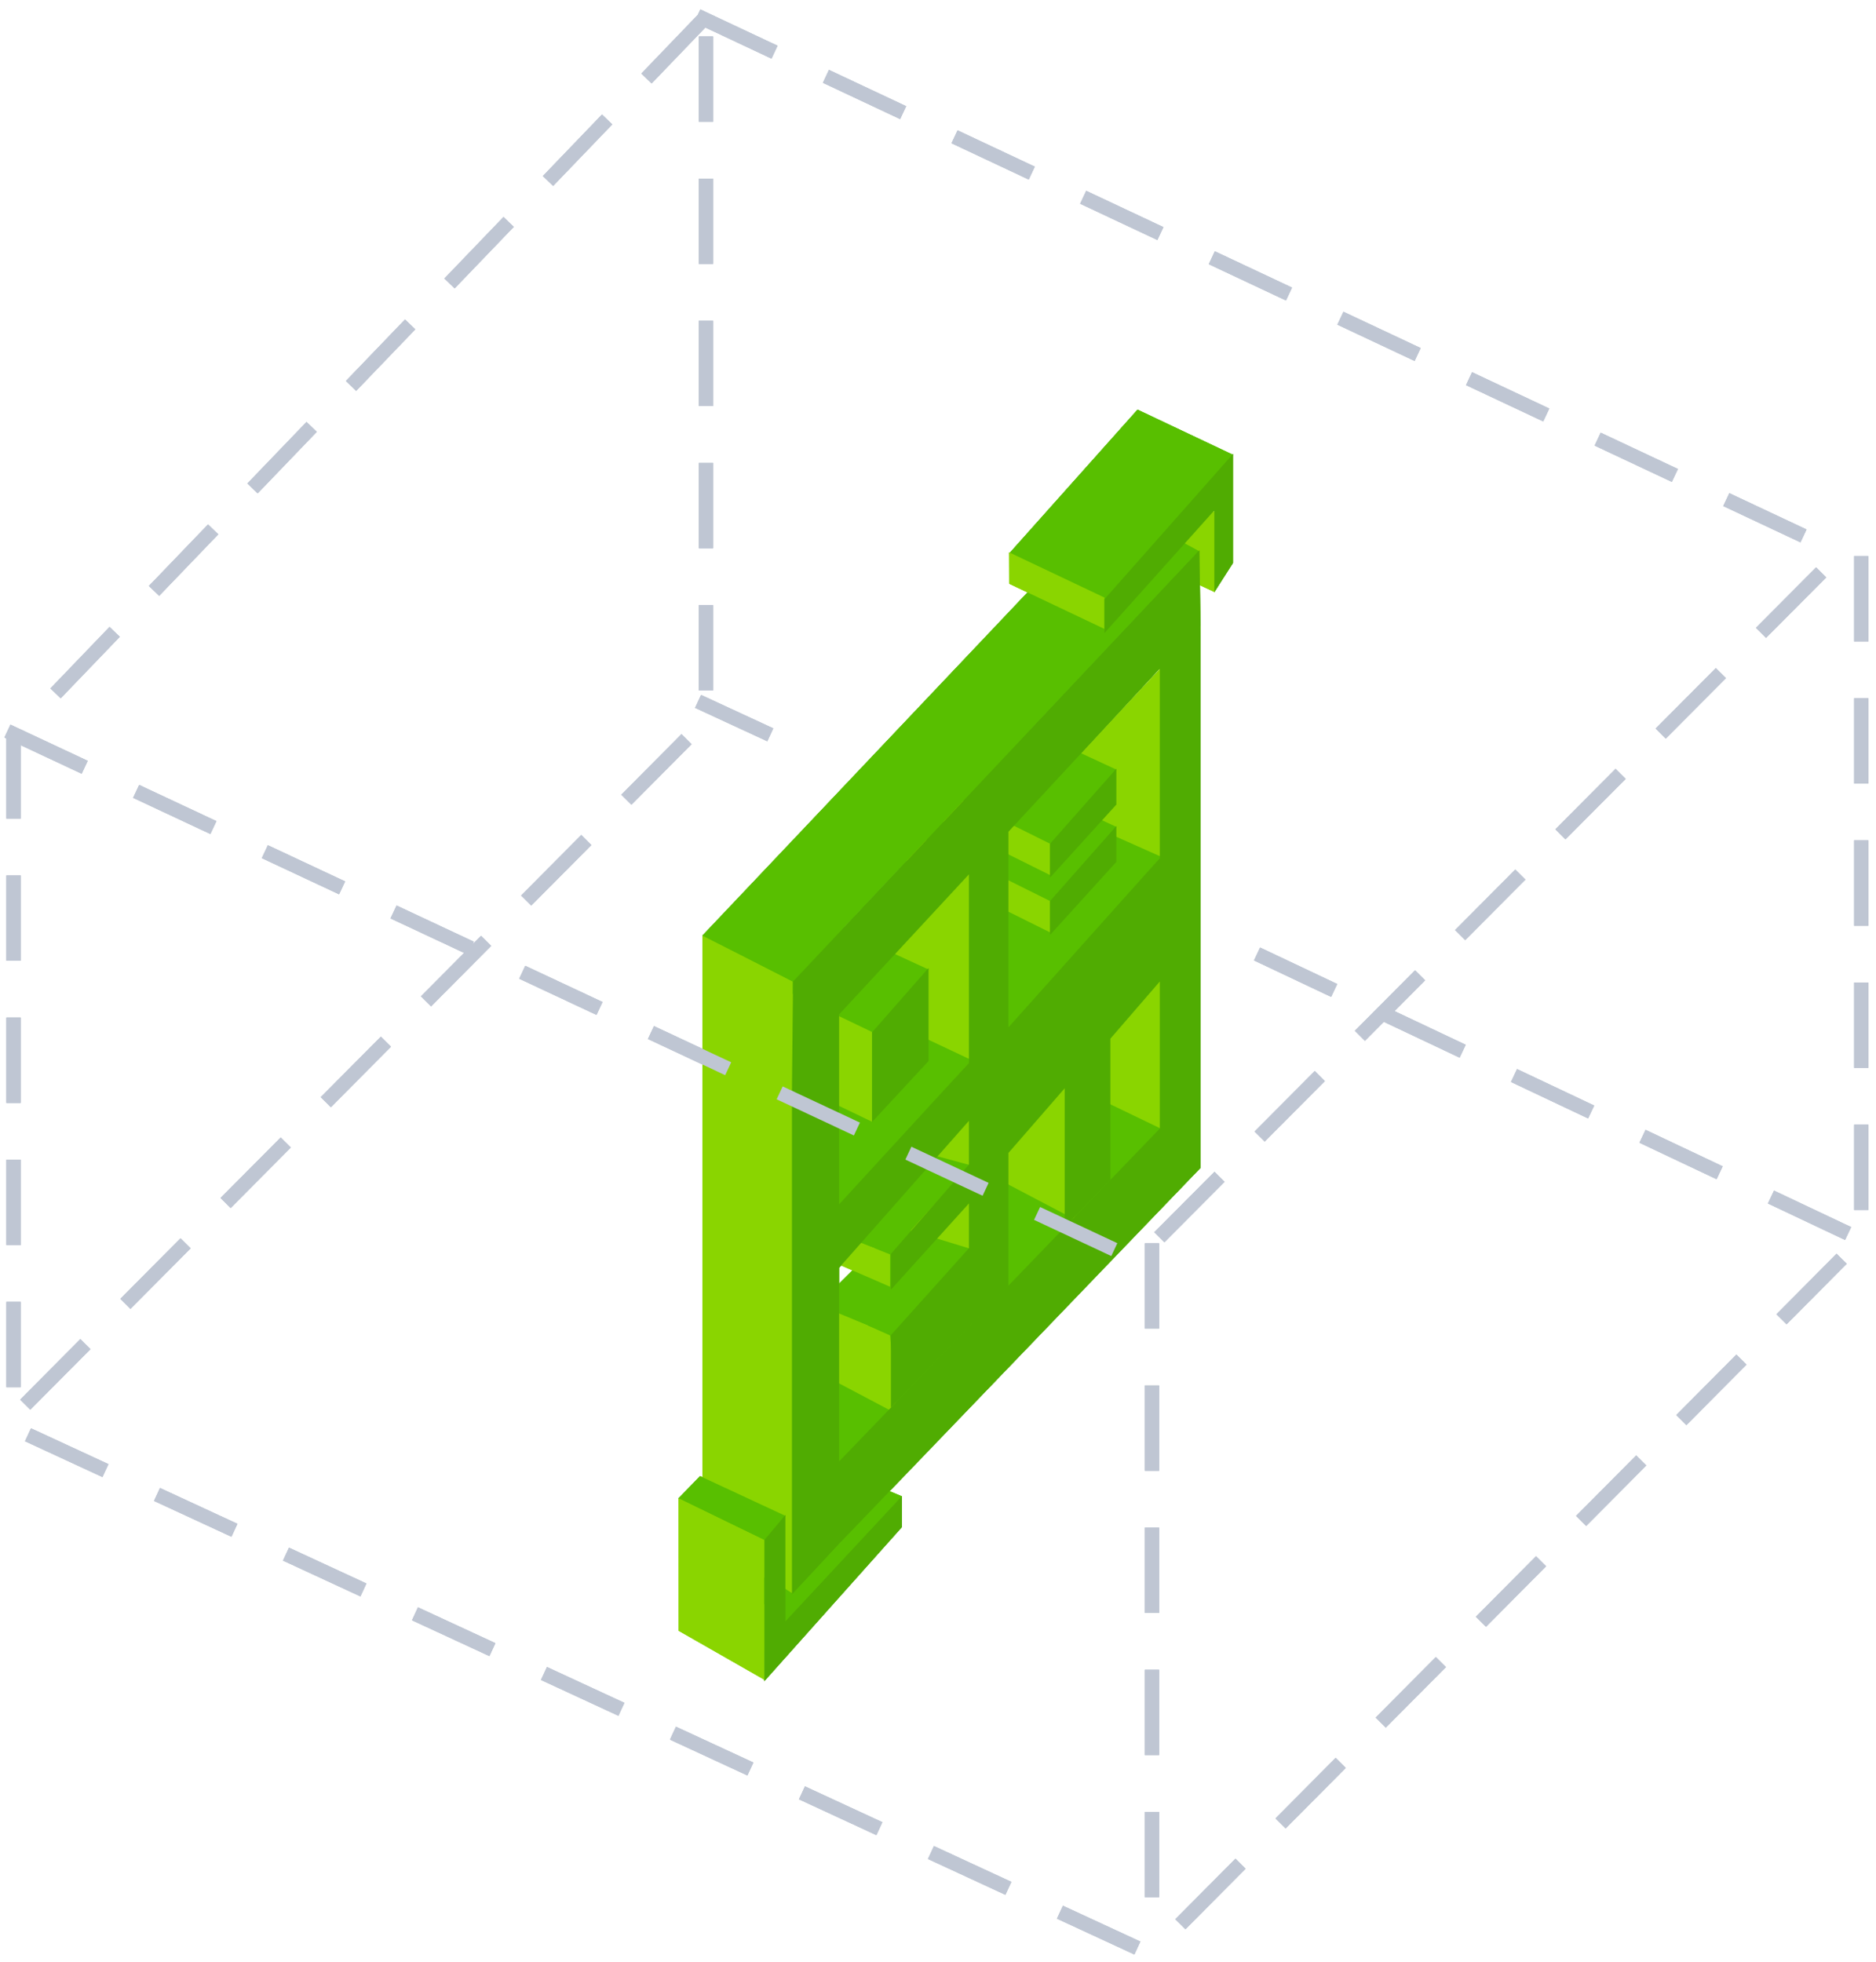 <?xml version="1.0" encoding="UTF-8"?>
<svg width="132px" height="138px" viewBox="0 0 132 138" version="1.1" xmlns="http://www.w3.org/2000/svg" xmlns:xlink="http://www.w3.org/1999/xlink">
    <!-- Generator: Sketch 50.2 (55047) - http://www.bohemiancoding.com/sketch -->
    <title>Group 64</title>
    <desc>Created with Sketch.</desc>
    <defs></defs>
    <g id="Page-1" stroke="none" stroke-width="1" fill="none" fill-rule="evenodd">
        <g id="首页编辑版" transform="translate(-929, -2418)">
            <g id="Group-64" transform="translate(927, 2417)">
                <g id="DBFT" transform="translate(0.971, 0.727)">
                    <g id="Group-42" transform="translate(45.602, 26.628)">
                        <g id="Group-24" transform="translate(0.419, 0.029)">
                            <polygon id="Path-17" fill="#58BF00" transform="translate(21.66, 65.244) rotate(-9) translate(-21.66, -65.244) " points="4.806 75.036 9.259 78.819 38.514 55.419 33.385 51.669"></polygon>
                            <polygon id="Path-15" fill="#8AD500" points="31.11 26.574 39.474 17.636 37.287 53.3 31.11 50.323"></polygon>
                            <polygon id="Path-15" fill="#8AD500" points="25.709 48.021 30.643 49.582 30.643 59.403 25.709 56.81"></polygon>
                            <polygon id="Path-15" fill="#8AD500" points="12.468 65.249 17.635 67.558 18.142 73.094 11.964 69.832"></polygon>
                            <polygon id="Path-15" fill="#8AD500" points="18.022 40.627 25.558 31.213 23.371 66.877 18.022 63.8"></polygon>
                            <polygon id="Path-17" fill="#58BF00" transform="translate(14.137, 53.41) rotate(-9) translate(-14.137, -53.41) " points="4.198 56.928 9.977 61.115 24.077 49.701 18.21 45.705"></polygon>
                            <polygon id="Path-17" fill="#58BF00" transform="translate(17.998, 63.668) rotate(-9) translate(-17.998, -63.668) " points="12.348 64.52 17.04 67.389 23.649 62.357 18.712 59.948"></polygon>
                            <polygon id="Path-17" fill="#58BF00" transform="translate(17.876, 57.989) rotate(-9) translate(-17.876, -57.989) " points="12.193 59.111 17.041 61.709 23.559 56.444 18.713 54.269"></polygon>
                            <polygon id="Path-17" fill="#58BF00" transform="translate(30.857, 38.841) rotate(-9) translate(-30.857, -38.841) " points="24.298 38.179 24.569 45.664 37.417 34.865 33.032 32.017"></polygon>
                            <g id="Group-41" transform="translate(6.229, 35.704)">
                                <polygon id="Path-17" fill="#58BF00" transform="translate(7.44, 6.238) rotate(-9) translate(-7.44, -6.238) " points="0.823 5.068 9.397 10.974 14.058 7.164 5.581 1.502"></polygon>
                                <polyline id="Path-15" fill="#8AD500" points="10.142 10.51 10.142 16.824 0.745 12.318 0.734 6.003"></polyline>
                                <polygon id="Path-16" fill="#50AC02" points="10.142 10.53 10.142 16.838 14.115 12.55 14.115 6.003"></polygon>
                            </g>
                            <polygon id="Path-15" fill="#8AD500" points="12.793 59.926 17.635 61.859 17.635 64.133 12.793 62.029"></polygon>
                            <polygon id="Path-15" fill="#8AD500" points="4.446 39.388 10.787 42.659 10.773 85.762 4.446 81.88"></polygon>
                            <g id="Group-43" transform="translate(16.146, 19.725)">
                                <g id="Group-41" transform="translate(0.043, 4.434)">
                                    <polygon id="Path-17" fill="#58BF00" transform="translate(9.44, 7.699) rotate(-9) translate(-9.44, -7.699) " points="1.594 6.384 11.956 13.446 17.286 8.87 6.981 1.952"></polygon>
                                    <polyline id="Path-15" fill="#8AD500" points="12.702 12.84 12.702 15.047 1.285 9.37 1.279 7.163"></polyline>
                                    <polygon id="Path-16" fill="#50AC02" points="12.702 12.843 12.702 15.228 17.369 10.086 17.369 7.561"></polygon>
                                </g>
                                <g id="Group-41" transform="translate(0.043, 0.403)">
                                    <polygon id="Path-17" fill="#58BF00" transform="translate(9.44, 7.699) rotate(-9) translate(-9.44, -7.699) " points="1.594 6.384 11.956 13.446 17.286 8.87 6.981 1.952"></polygon>
                                    <polyline id="Path-15" fill="#8AD500" points="12.702 12.84 12.702 15.047 1.285 9.37 1.279 7.163"></polyline>
                                    <polygon id="Path-16" fill="#50AC02" points="12.702 12.843 12.702 15.228 17.369 10.086 17.369 7.561"></polygon>
                                </g>
                            </g>
                            <polygon id="Path-17" fill="#58BF00" transform="translate(21.935, 25.97) rotate(-9) translate(-21.935, -25.97) " points="2.54 36.529 8.318 40.715 41.33 15.221 35.463 11.225"></polygon>
                            <g id="Group-43" transform="translate(24.354, 0.838)">
                                <g id="Group-41" transform="translate(0.043, 0.27)">
                                    <polyline id="Path-15" fill="#8AD500" points="16.075 8.509 16.075 14.157 14.963 13.639 14.963 11.27 7.827 7.366 7.827 6.912"></polyline>
                                    <polygon id="Path-17" fill="#58BF00" transform="translate(9.509, 8.044) rotate(-9) translate(-9.509, -8.044) " points="1.188 10.166 7.387 14.501 17.829 5.779 11.687 1.587"></polygon>
                                    <polyline id="Path-15" fill="#8AD500" points="8.321 14.544 8.321 16.75 1.622 13.57 1.616 11.364"></polyline>
                                    <polygon id="Path-16" fill="#50AC02" points="8.321 14.661 8.321 17.046 16.058 8.408 16.058 14.157 17.369 12.105 17.369 4.438"></polygon>
                                </g>
                            </g>
                            <g id="Group-43" transform="translate(2.228, 75.477)">
                                <g id="Group-41" transform="translate(0.043, 0.27)">
                                    <polyline id="Path-15" fill="#8AD500" points="6.706 8.509 6.706 14.157 5.594 13.639 5.594 11.27 1.949 8.925 1.949 8.471"></polyline>
                                    <polygon id="Path-17" fill="#58BF00" transform="translate(4.242, 3.969) rotate(-9) translate(-4.242, -3.969) " points="0.611 2.707 6.166 6.553 7.873 5.087 2.375 1.385"></polygon>
                                    <polygon id="Path-17" fill="#58BF00" transform="translate(9.47, 7.692) rotate(-9) translate(-9.47, -7.692) " points="2.119 5.837 7.365 11.658 16.822 4.236 15.994 3.726 8.135 9.765 6.97 8.724"></polygon>
                                    <polyline id="Path-15" fill="#8AD500" points="6.518 6.209 6.518 16.028 0.496 12.589 0.49 3.268"></polyline>
                                    <polygon id="Path-16" fill="#50AC02" points="6.521 6.201 6.521 16.127 16.199 5.291 16.199 3.118 8 11.928 8 4.438"></polygon>
                                </g>
                            </g>
                            <polygon id="Path-16" fill="#50AC02" points="10.808 42.66 10.733 50.139 10.733 59.075 10.733 85.773 14.05 82.21 14.05 62.8 23.185 52.461 23.185 48.388 14.05 58.335 14.05 44.975 23.185 35.122 23.185 55.54 17.696 61.819 17.696 64.339 23.185 58.272 23.185 61.422 17.696 67.534 17.696 72.627 25.963 64.061 25.963 54.723 29.922 50.173 29.922 52.364 29.922 59.933 33.137 56.607 33.137 46.683 36.615 42.66 36.615 33.983 25.963 45.887 25.963 32.126 36.615 20.638 36.615 53.006 14.05 76.42 14.05 82.21 39.474 55.776 39.474 17.58 39.407 12.317"></polygon>
                        </g>
                    </g>
                    <g id="waikuang" transform="translate(0.585, 0.735)" stroke="#BFC6D3" stroke-dasharray="5" stroke-linecap="square">
                        <path d="M49.962,0.868 L131.404,39.146 L131.404,86.701 L81.406,137.006 L1.395,99.997 L1.395,51.391 L49.962,0.868 Z" id="Line-27"></path>
                        <path d="M130.028,86.098 L88.97,66.683 M54.189,51.019 L50.017,49.089" id="Line-27"></path>
                        <path d="M50.118,2.604 L50.118,50.159 L0.12,100.464" id="Line-27"></path>
                        <path d="M1.421,51.18 L80.421,88.18 L130.569,37.811" id="Line"></path>
                        <path d="M81.5,87.5 L81.5,136.5" id="Line-2"></path>
                    </g>
                </g>
                <g id="Group-63">
                    <g id="DBFT" transform="translate(0.971, 0.727)">
                        <g id="Group-42" transform="translate(45.602, 26.628)">
                            <g id="Group-24" transform="translate(0.419, 0.029)">
                                <polygon id="Path-17" fill="#58BF00" transform="translate(21.66, 65.244) rotate(-9) translate(-21.66, -65.244) " points="4.806 75.036 9.259 78.819 38.514 55.419 33.385 51.669"></polygon>
                                <polygon id="Path-15" fill="#8AD500" points="31.11 26.574 39.474 17.636 37.287 53.3 31.11 50.323"></polygon>
                                <polygon id="Path-15" fill="#8AD500" points="25.709 48.021 30.643 49.582 30.643 59.403 25.709 56.81"></polygon>
                                <polygon id="Path-15" fill="#8AD500" points="12.468 65.249 17.635 67.558 18.142 73.094 11.964 69.832"></polygon>
                                <polygon id="Path-15" fill="#8AD500" points="18.022 40.627 25.558 31.213 23.371 66.877 18.022 63.8"></polygon>
                                <polygon id="Path-17" fill="#58BF00" transform="translate(14.137, 53.41) rotate(-9) translate(-14.137, -53.41) " points="4.198 56.928 9.977 61.115 24.077 49.701 18.21 45.705"></polygon>
                                <polygon id="Path-17" fill="#58BF00" transform="translate(17.998, 63.668) rotate(-9) translate(-17.998, -63.668) " points="12.348 64.52 17.04 67.389 23.649 62.357 18.712 59.948"></polygon>
                                <polygon id="Path-17" fill="#58BF00" transform="translate(17.876, 57.989) rotate(-9) translate(-17.876, -57.989) " points="12.193 59.111 17.041 61.709 23.559 56.444 18.713 54.269"></polygon>
                                <polygon id="Path-17" fill="#58BF00" transform="translate(30.857, 38.841) rotate(-9) translate(-30.857, -38.841) " points="24.298 38.179 24.569 45.664 37.417 34.865 33.032 32.017"></polygon>
                                <g id="Group-41" transform="translate(6.229, 35.704)">
                                    <polygon id="Path-17" fill="#58BF00" transform="translate(7.44, 6.238) rotate(-9) translate(-7.44, -6.238) " points="0.823 5.068 9.397 10.974 14.058 7.164 5.581 1.502"></polygon>
                                    <polyline id="Path-15" fill="#8AD500" points="10.142 10.51 10.142 16.824 0.745 12.318 0.734 6.003"></polyline>
                                    <polygon id="Path-16" fill="#50AC02" points="10.142 10.53 10.142 16.838 14.115 12.55 14.115 6.003"></polygon>
                                </g>
                                <polygon id="Path-15" fill="#8AD500" points="12.793 59.926 17.635 61.859 17.635 64.133 12.793 62.029"></polygon>
                                <polygon id="Path-15" fill="#8AD500" points="4.446 39.388 10.787 42.659 10.773 85.762 4.446 81.88"></polygon>
                                <g id="Group-43" transform="translate(16.146, 19.725)">
                                    <g id="Group-41" transform="translate(0.043, 4.434)">
                                        <polygon id="Path-17" fill="#58BF00" transform="translate(9.44, 7.699) rotate(-9) translate(-9.44, -7.699) " points="1.594 6.384 11.956 13.446 17.286 8.87 6.981 1.952"></polygon>
                                        <polyline id="Path-15" fill="#8AD500" points="12.702 12.84 12.702 15.047 1.285 9.37 1.279 7.163"></polyline>
                                        <polygon id="Path-16" fill="#50AC02" points="12.702 12.843 12.702 15.228 17.369 10.086 17.369 7.561"></polygon>
                                    </g>
                                    <g id="Group-41" transform="translate(0.043, 0.403)">
                                        <polygon id="Path-17" fill="#58BF00" transform="translate(9.44, 7.699) rotate(-9) translate(-9.44, -7.699) " points="1.594 6.384 11.956 13.446 17.286 8.87 6.981 1.952"></polygon>
                                        <polyline id="Path-15" fill="#8AD500" points="12.702 12.84 12.702 15.047 1.285 9.37 1.279 7.163"></polyline>
                                        <polygon id="Path-16" fill="#50AC02" points="12.702 12.843 12.702 15.228 17.369 10.086 17.369 7.561"></polygon>
                                    </g>
                                </g>
                                <polygon id="Path-17" fill="#58BF00" transform="translate(21.935, 25.97) rotate(-9) translate(-21.935, -25.97) " points="2.54 36.529 8.318 40.715 41.33 15.221 35.463 11.225"></polygon>
                                <g id="Group-43" transform="translate(24.354, 0.838)">
                                    <g id="Group-41" transform="translate(0.043, 0.27)">
                                        <polyline id="Path-15" fill="#8AD500" points="16.075 8.509 16.075 14.157 14.963 13.639 14.963 11.27 7.827 7.366 7.827 6.912"></polyline>
                                        <polygon id="Path-17" fill="#58BF00" transform="translate(9.509, 8.044) rotate(-9) translate(-9.509, -8.044) " points="1.188 10.166 7.387 14.501 17.829 5.779 11.687 1.587"></polygon>
                                        <polyline id="Path-15" fill="#8AD500" points="8.321 14.544 8.321 16.75 1.622 13.57 1.616 11.364"></polyline>
                                        <polygon id="Path-16" fill="#50AC02" points="8.321 14.661 8.321 17.046 16.058 8.408 16.058 14.157 17.369 12.105 17.369 4.438"></polygon>
                                    </g>
                                </g>
                                <g id="Group-43" transform="translate(2.228, 75.477)">
                                    <g id="Group-41" transform="translate(0.043, 0.27)">
                                        <polyline id="Path-15" fill="#8AD500" points="6.706 8.509 6.706 14.157 5.594 13.639 5.594 11.27 1.949 8.925 1.949 8.471"></polyline>
                                        <polygon id="Path-17" fill="#58BF00" transform="translate(4.242, 3.969) rotate(-9) translate(-4.242, -3.969) " points="0.611 2.707 6.166 6.553 7.873 5.087 2.375 1.385"></polygon>
                                        <polygon id="Path-17" fill="#58BF00" transform="translate(9.47, 7.692) rotate(-9) translate(-9.47, -7.692) " points="2.119 5.837 7.365 11.658 16.822 4.236 15.994 3.726 8.135 9.765 6.97 8.724"></polygon>
                                        <polyline id="Path-15" fill="#8AD500" points="6.518 6.209 6.518 16.028 0.496 12.589 0.49 3.268"></polyline>
                                        <polygon id="Path-16" fill="#50AC02" points="6.521 6.201 6.521 16.127 16.199 5.291 16.199 3.118 8 11.928 8 4.438"></polygon>
                                    </g>
                                </g>
                                <polygon id="Path-16" fill="#50AC02" points="10.808 42.66 10.733 50.139 10.733 59.075 10.733 85.773 14.05 82.21 14.05 62.8 23.185 52.461 23.185 48.388 14.05 58.335 14.05 44.975 23.185 35.122 23.185 55.54 17.696 61.819 17.696 64.339 23.185 58.272 23.185 61.422 17.696 67.534 17.696 72.627 25.963 64.061 25.963 54.723 29.922 50.173 29.922 52.364 29.922 59.933 33.137 56.607 33.137 46.683 36.615 42.66 36.615 33.983 25.963 45.887 25.963 32.126 36.615 20.638 36.615 53.006 14.05 76.42 14.05 82.21 39.474 55.776 39.474 17.58 39.407 12.317"></polygon>
                            </g>
                        </g>
                        <g id="waikuang" transform="translate(0.585, 0.735)" stroke="#BFC6D3" stroke-dasharray="5" stroke-linecap="square">
                            <path d="M49.962,0.868 L131.404,39.146 L131.404,86.701 L81.406,137.006 L1.395,99.997 L1.395,51.391 L49.962,0.868 Z" id="Line-27"></path>
                            <path d="M130.028,86.098 L88.97,66.683 M54.189,51.019 L50.017,49.089" id="Line-27"></path>
                            <path d="M50.118,2.604 L50.118,50.159 L0.12,100.464" id="Line-27"></path>
                            <path d="M1.421,51.18 L80.421,88.18 L130.569,37.811" id="Line"></path>
                            <path d="M81.5,87.5 L81.5,136.5" id="Line-2"></path>
                        </g>
                    </g>
                    <g id="DBFT" transform="translate(0.971, 0.727)">
                        <g id="Group-42" transform="translate(45.602, 26.628)">
                            <g id="Group-24" transform="translate(0.419, 0.029)">
                                <polygon id="Path-17" fill="#58BF00" transform="translate(21.66, 65.244) rotate(-9) translate(-21.66, -65.244) " points="4.806 75.036 9.259 78.819 38.514 55.419 33.385 51.669"></polygon>
                                <polygon id="Path-15" fill="#8AD500" points="31.11 26.574 39.474 17.636 37.287 53.3 31.11 50.323"></polygon>
                                <polygon id="Path-15" fill="#8AD500" points="25.709 48.021 30.643 49.582 30.643 59.403 25.709 56.81"></polygon>
                                <polygon id="Path-15" fill="#8AD500" points="12.468 65.249 17.635 67.558 18.142 73.094 11.964 69.832"></polygon>
                                <polygon id="Path-15" fill="#8AD500" points="18.022 40.627 25.558 31.213 23.371 66.877 18.022 63.8"></polygon>
                                <polygon id="Path-17" fill="#58BF00" transform="translate(14.137, 53.41) rotate(-9) translate(-14.137, -53.41) " points="4.198 56.928 9.977 61.115 24.077 49.701 18.21 45.705"></polygon>
                                <polygon id="Path-17" fill="#58BF00" transform="translate(17.998, 63.668) rotate(-9) translate(-17.998, -63.668) " points="12.348 64.52 17.04 67.389 23.649 62.357 18.712 59.948"></polygon>
                                <polygon id="Path-17" fill="#58BF00" transform="translate(17.876, 57.989) rotate(-9) translate(-17.876, -57.989) " points="12.193 59.111 17.041 61.709 23.559 56.444 18.713 54.269"></polygon>
                                <polygon id="Path-17" fill="#58BF00" transform="translate(30.857, 38.841) rotate(-9) translate(-30.857, -38.841) " points="24.298 38.179 24.569 45.664 37.417 34.865 33.032 32.017"></polygon>
                                <g id="Group-41" transform="translate(6.229, 35.704)">
                                    <polygon id="Path-17" fill="#58BF00" transform="translate(7.44, 6.238) rotate(-9) translate(-7.44, -6.238) " points="0.823 5.068 9.397 10.974 14.058 7.164 5.581 1.502"></polygon>
                                    <polyline id="Path-15" fill="#8AD500" points="10.142 10.51 10.142 16.824 0.745 12.318 0.734 6.003"></polyline>
                                    <polygon id="Path-16" fill="#50AC02" points="10.142 10.53 10.142 16.838 14.115 12.55 14.115 6.003"></polygon>
                                </g>
                                <polygon id="Path-15" fill="#8AD500" points="12.793 59.926 17.635 61.859 17.635 64.133 12.793 62.029"></polygon>
                                <polygon id="Path-15" fill="#8AD500" points="4.446 39.388 10.787 42.659 10.773 85.762 4.446 81.88"></polygon>
                                <g id="Group-43" transform="translate(16.146, 19.725)">
                                    <g id="Group-41" transform="translate(0.043, 4.434)">
                                        <polygon id="Path-17" fill="#58BF00" transform="translate(9.44, 7.699) rotate(-9) translate(-9.44, -7.699) " points="1.594 6.384 11.956 13.446 17.286 8.87 6.981 1.952"></polygon>
                                        <polyline id="Path-15" fill="#8AD500" points="12.702 12.84 12.702 15.047 1.285 9.37 1.279 7.163"></polyline>
                                        <polygon id="Path-16" fill="#50AC02" points="12.702 12.843 12.702 15.228 17.369 10.086 17.369 7.561"></polygon>
                                    </g>
                                    <g id="Group-41" transform="translate(0.043, 0.403)">
                                        <polygon id="Path-17" fill="#58BF00" transform="translate(9.44, 7.699) rotate(-9) translate(-9.44, -7.699) " points="1.594 6.384 11.956 13.446 17.286 8.87 6.981 1.952"></polygon>
                                        <polyline id="Path-15" fill="#8AD500" points="12.702 12.84 12.702 15.047 1.285 9.37 1.279 7.163"></polyline>
                                        <polygon id="Path-16" fill="#50AC02" points="12.702 12.843 12.702 15.228 17.369 10.086 17.369 7.561"></polygon>
                                    </g>
                                </g>
                                <polygon id="Path-17" fill="#58BF00" transform="translate(21.935, 25.97) rotate(-9) translate(-21.935, -25.97) " points="2.54 36.529 8.318 40.715 41.33 15.221 35.463 11.225"></polygon>
                                <g id="Group-43" transform="translate(24.354, 0.838)">
                                    <g id="Group-41" transform="translate(0.043, 0.27)">
                                        <polyline id="Path-15" fill="#8AD500" points="16.075 8.509 16.075 14.157 14.963 13.639 14.963 11.27 7.827 7.366 7.827 6.912"></polyline>
                                        <polygon id="Path-17" fill="#58BF00" transform="translate(9.509, 8.044) rotate(-9) translate(-9.509, -8.044) " points="1.188 10.166 7.387 14.501 17.829 5.779 11.687 1.587"></polygon>
                                        <polyline id="Path-15" fill="#8AD500" points="8.321 14.544 8.321 16.75 1.622 13.57 1.616 11.364"></polyline>
                                        <polygon id="Path-16" fill="#50AC02" points="8.321 14.661 8.321 17.046 16.058 8.408 16.058 14.157 17.369 12.105 17.369 4.438"></polygon>
                                    </g>
                                </g>
                                <g id="Group-43" transform="translate(2.228, 75.477)">
                                    <g id="Group-41" transform="translate(0.043, 0.27)">
                                        <polyline id="Path-15" fill="#8AD500" points="6.706 8.509 6.706 14.157 5.594 13.639 5.594 11.27 1.949 8.925 1.949 8.471"></polyline>
                                        <polygon id="Path-17" fill="#58BF00" transform="translate(4.242, 3.969) rotate(-9) translate(-4.242, -3.969) " points="0.611 2.707 6.166 6.553 7.873 5.087 2.375 1.385"></polygon>
                                        <polygon id="Path-17" fill="#58BF00" transform="translate(9.47, 7.692) rotate(-9) translate(-9.47, -7.692) " points="2.119 5.837 7.365 11.658 16.822 4.236 15.994 3.726 8.135 9.765 6.97 8.724"></polygon>
                                        <polyline id="Path-15" fill="#8AD500" points="6.518 6.209 6.518 16.028 0.496 12.589 0.49 3.268"></polyline>
                                        <polygon id="Path-16" fill="#50AC02" points="6.521 6.201 6.521 16.127 16.199 5.291 16.199 3.118 8 11.928 8 4.438"></polygon>
                                    </g>
                                </g>
                                <polygon id="Path-16" fill="#50AC02" points="10.808 42.66 10.733 50.139 10.733 59.075 10.733 85.773 14.05 82.21 14.05 62.8 23.185 52.461 23.185 48.388 14.05 58.335 14.05 44.975 23.185 35.122 23.185 55.54 17.696 61.819 17.696 64.339 23.185 58.272 23.185 61.422 17.696 67.534 17.696 72.627 25.963 64.061 25.963 54.723 29.922 50.173 29.922 52.364 29.922 59.933 33.137 56.607 33.137 46.683 36.615 42.66 36.615 33.983 25.963 45.887 25.963 32.126 36.615 20.638 36.615 53.006 14.05 76.42 14.05 82.21 39.474 55.776 39.474 17.58 39.407 12.317"></polygon>
                            </g>
                        </g>
                        <g id="waikuang" transform="translate(0.585, 0.735)" stroke="#BFC6D3" stroke-dasharray="5" stroke-linecap="square">
                            <path d="M49.962,0.868 L131.404,39.146 L131.404,86.701 L81.406,137.006 L1.395,99.997 L1.395,51.391 L49.962,0.868 Z" id="Line-27"></path>
                            <path d="M130.028,86.098 L88.97,66.683 M54.189,51.019 L50.017,49.089" id="Line-27"></path>
                            <path d="M50.118,2.604 L50.118,50.159 L0.12,100.464" id="Line-27"></path>
                            <path d="M1.421,51.18 L80.421,88.18 L130.569,37.811" id="Line"></path>
                            <path d="M81.5,87.5 L81.5,136.5" id="Line-2"></path>
                        </g>
                    </g>
                </g>
            </g>
        </g>
    </g>
</svg>